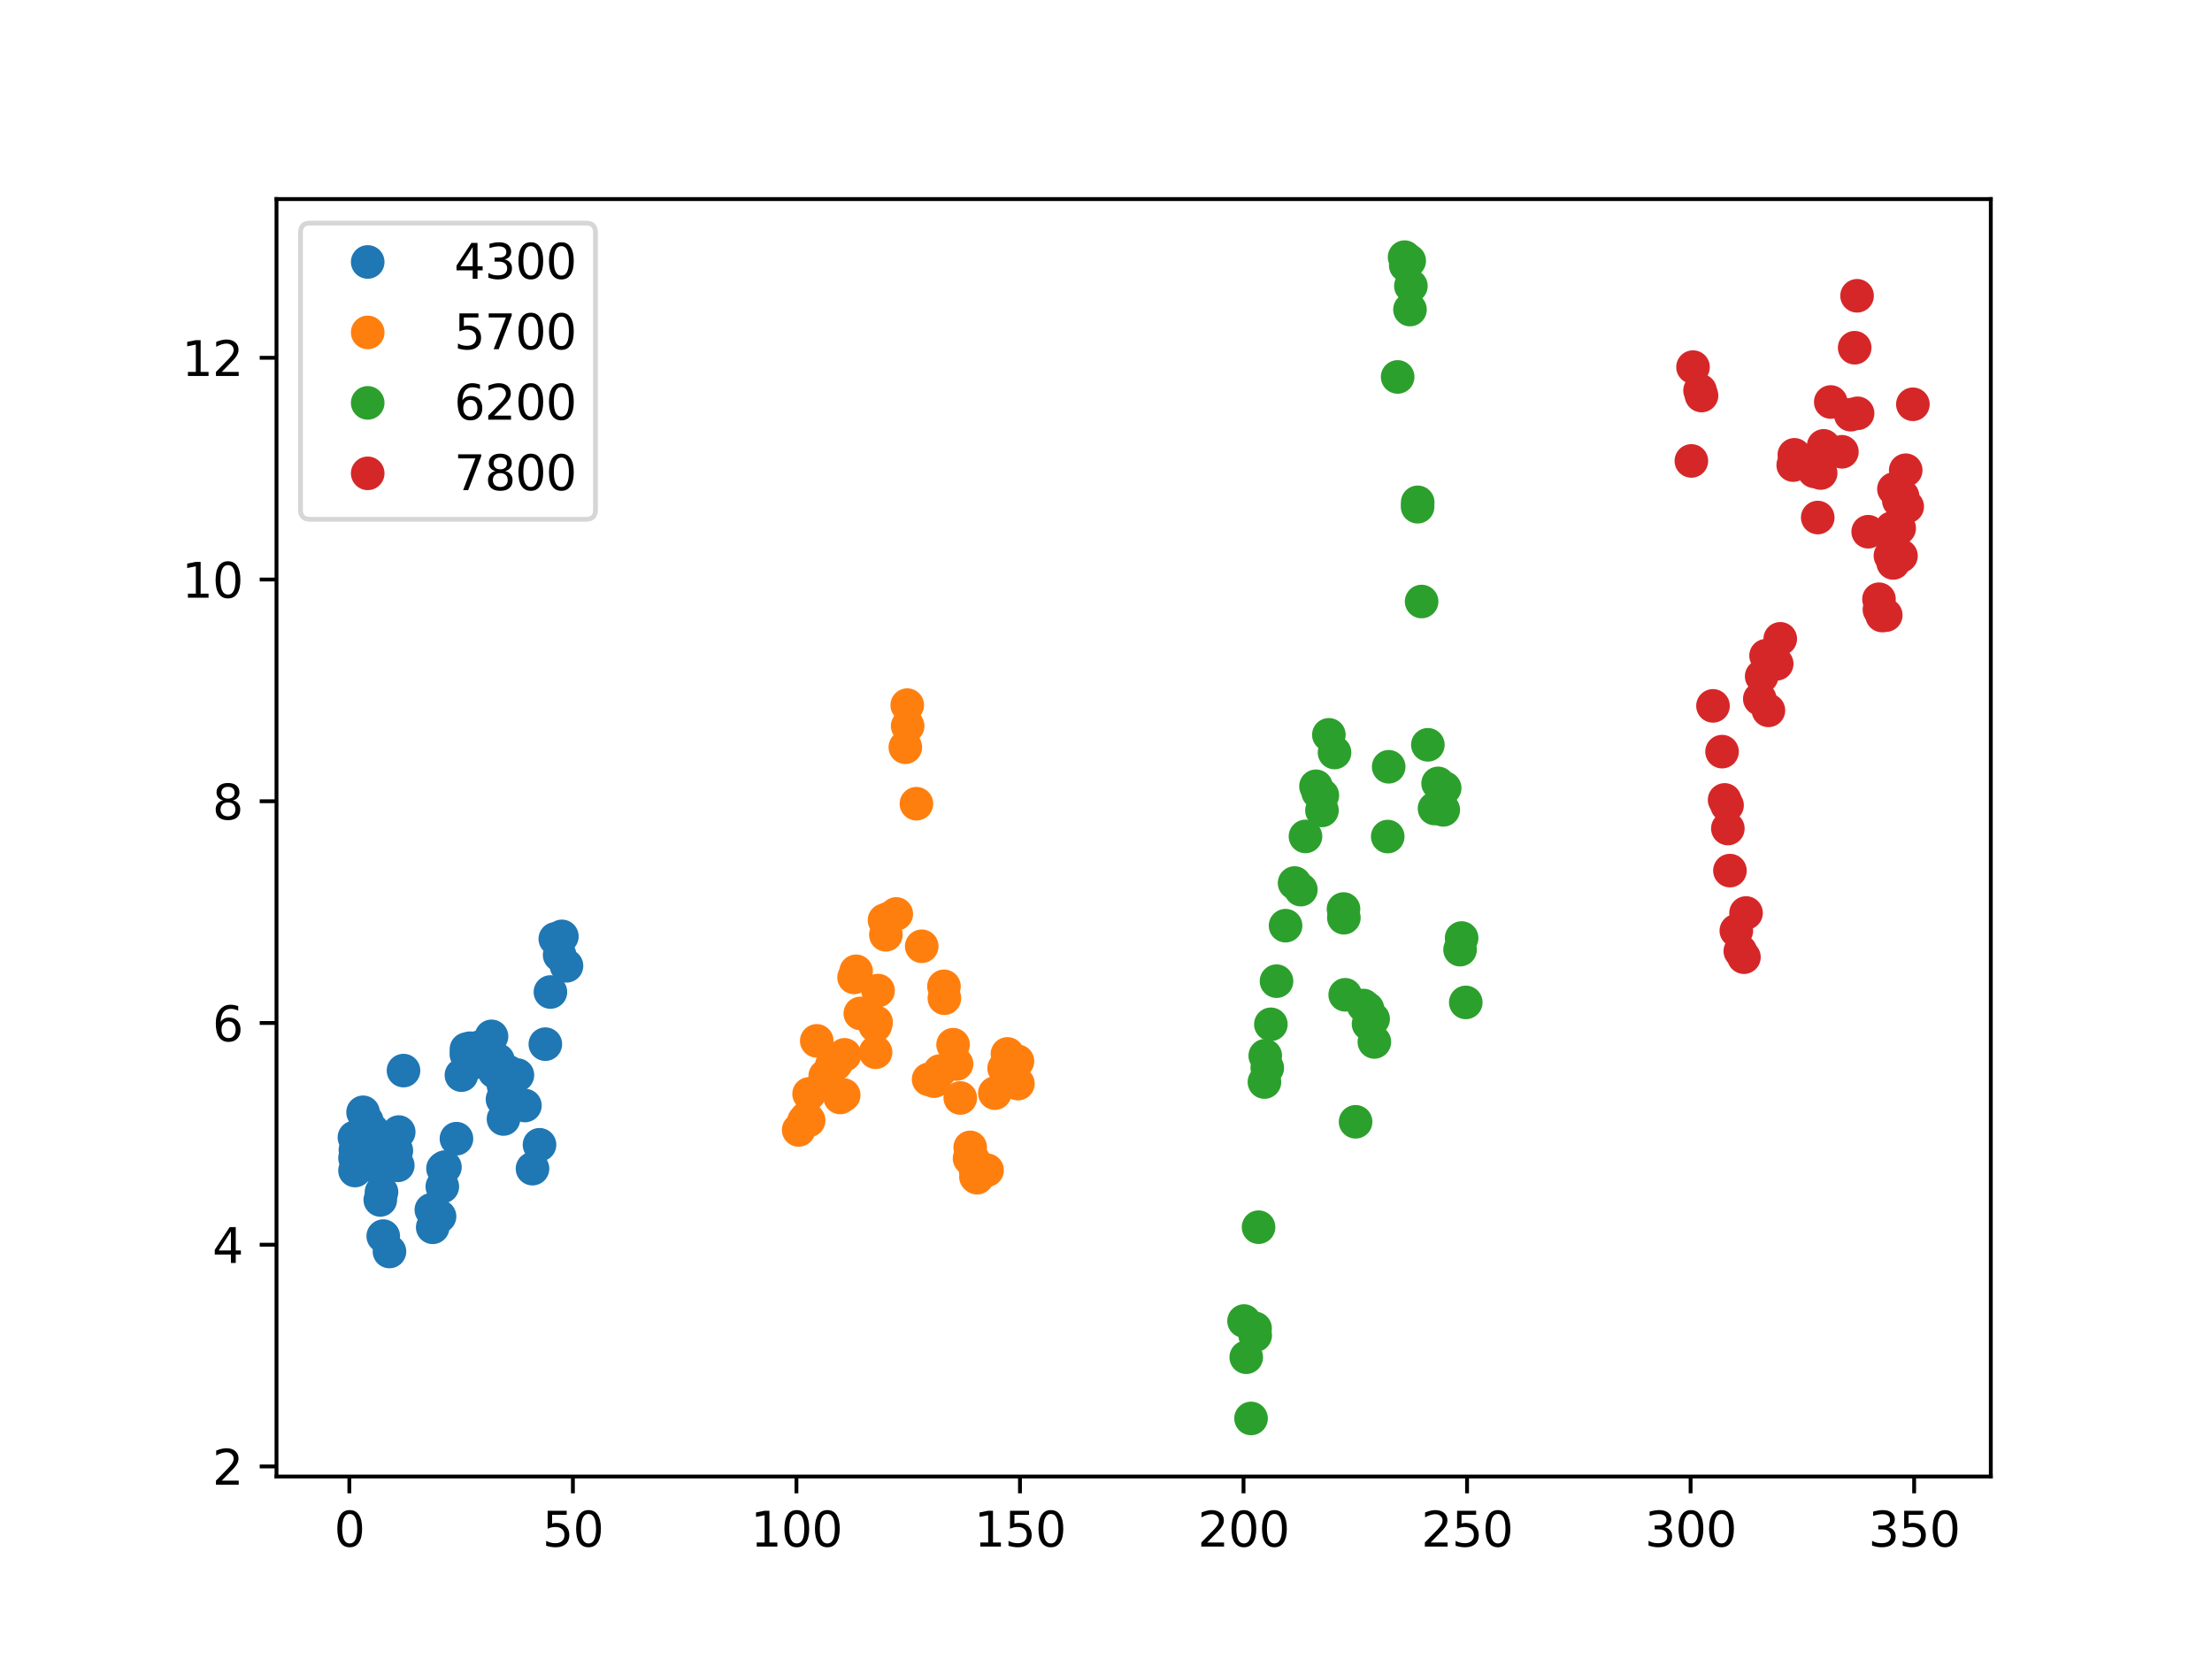 <?xml version="1.0" encoding="utf-8" standalone="no"?>
<!DOCTYPE svg PUBLIC "-//W3C//DTD SVG 1.1//EN"
  "http://www.w3.org/Graphics/SVG/1.1/DTD/svg11.dtd">
<svg xmlns:xlink="http://www.w3.org/1999/xlink" width="460.8pt" height="345.6pt" viewBox="0 0 460.8 345.6" xmlns="http://www.w3.org/2000/svg" version="1.1">
 <defs>
  <style type="text/css">*{stroke-linejoin: round; stroke-linecap: butt}</style>
 </defs>
 <g id="figure_1">
  <g id="patch_1">
   <path d="M 0 345.6 
L 460.8 345.6 
L 460.8 0 
L 0 0 
z
" style="fill: #ffffff"/>
  </g>
  <g id="axes_1">
   <g id="patch_2">
    <path d="M 57.6 307.584 
L 414.72 307.584 
L 414.72 41.472 
L 57.6 41.472 
z
" style="fill: #ffffff"/>
   </g>
   <g id="matplotlib.axis_1">
    <g id="xtick_1">
     <g id="line2d_1">
      <defs>
       <path id="m043bc7755e" d="M 0 0 
L 0 3.5 
" style="stroke: #000000; stroke-width: 0.8"/>
      </defs>
      <g>
       <use xlink:href="#m043bc7755e" x="72.776" y="307.584" style="stroke: #000000; stroke-width: 0.8"/>
      </g>
     </g>
     <g id="text_1">
      <!-- 0 -->
      <g transform="translate(69.595 322.182)scale(0.1 -0.1)">
       <defs>
        <path id="DejaVuSans-30" d="M 2034 4250 
Q 1547 4250 1301 3770 
Q 1056 3291 1056 2328 
Q 1056 1369 1301 889 
Q 1547 409 2034 409 
Q 2525 409 2770 889 
Q 3016 1369 3016 2328 
Q 3016 3291 2770 3770 
Q 2525 4250 2034 4250 
z
M 2034 4750 
Q 2819 4750 3233 4129 
Q 3647 3509 3647 2328 
Q 3647 1150 3233 529 
Q 2819 -91 2034 -91 
Q 1250 -91 836 529 
Q 422 1150 422 2328 
Q 422 3509 836 4129 
Q 1250 4750 2034 4750 
z
" transform="scale(0.016)"/>
       </defs>
       <use xlink:href="#DejaVuSans-30"/>
      </g>
     </g>
    </g>
    <g id="xtick_2">
     <g id="line2d_2">
      <g>
       <use xlink:href="#m043bc7755e" x="119.344" y="307.584" style="stroke: #000000; stroke-width: 0.8"/>
      </g>
     </g>
     <g id="text_2">
      <!-- 50 -->
      <g transform="translate(112.981 322.182)scale(0.1 -0.1)">
       <defs>
        <path id="DejaVuSans-35" d="M 691 4666 
L 3169 4666 
L 3169 4134 
L 1269 4134 
L 1269 2991 
Q 1406 3038 1543 3061 
Q 1681 3084 1819 3084 
Q 2600 3084 3056 2656 
Q 3513 2228 3513 1497 
Q 3513 744 3044 326 
Q 2575 -91 1722 -91 
Q 1428 -91 1123 -41 
Q 819 9 494 109 
L 494 744 
Q 775 591 1075 516 
Q 1375 441 1709 441 
Q 2250 441 2565 725 
Q 2881 1009 2881 1497 
Q 2881 1984 2565 2268 
Q 2250 2553 1709 2553 
Q 1456 2553 1204 2497 
Q 953 2441 691 2322 
L 691 4666 
z
" transform="scale(0.016)"/>
       </defs>
       <use xlink:href="#DejaVuSans-35"/>
       <use xlink:href="#DejaVuSans-30" x="63.623"/>
      </g>
     </g>
    </g>
    <g id="xtick_3">
     <g id="line2d_3">
      <g>
       <use xlink:href="#m043bc7755e" x="165.912" y="307.584" style="stroke: #000000; stroke-width: 0.8"/>
      </g>
     </g>
     <g id="text_3">
      <!-- 100 -->
      <g transform="translate(156.368 322.182)scale(0.1 -0.1)">
       <defs>
        <path id="DejaVuSans-31" d="M 794 531 
L 1825 531 
L 1825 4091 
L 703 3866 
L 703 4441 
L 1819 4666 
L 2450 4666 
L 2450 531 
L 3481 531 
L 3481 0 
L 794 0 
L 794 531 
z
" transform="scale(0.016)"/>
       </defs>
       <use xlink:href="#DejaVuSans-31"/>
       <use xlink:href="#DejaVuSans-30" x="63.623"/>
       <use xlink:href="#DejaVuSans-30" x="127.246"/>
      </g>
     </g>
    </g>
    <g id="xtick_4">
     <g id="line2d_4">
      <g>
       <use xlink:href="#m043bc7755e" x="212.48" y="307.584" style="stroke: #000000; stroke-width: 0.8"/>
      </g>
     </g>
     <g id="text_4">
      <!-- 150 -->
      <g transform="translate(202.936 322.182)scale(0.1 -0.1)">
       <use xlink:href="#DejaVuSans-31"/>
       <use xlink:href="#DejaVuSans-35" x="63.623"/>
       <use xlink:href="#DejaVuSans-30" x="127.246"/>
      </g>
     </g>
    </g>
    <g id="xtick_5">
     <g id="line2d_5">
      <g>
       <use xlink:href="#m043bc7755e" x="259.048" y="307.584" style="stroke: #000000; stroke-width: 0.8"/>
      </g>
     </g>
     <g id="text_5">
      <!-- 200 -->
      <g transform="translate(249.504 322.182)scale(0.1 -0.1)">
       <defs>
        <path id="DejaVuSans-32" d="M 1228 531 
L 3431 531 
L 3431 0 
L 469 0 
L 469 531 
Q 828 903 1448 1529 
Q 2069 2156 2228 2338 
Q 2531 2678 2651 2914 
Q 2772 3150 2772 3378 
Q 2772 3750 2511 3984 
Q 2250 4219 1831 4219 
Q 1534 4219 1204 4116 
Q 875 4013 500 3803 
L 500 4441 
Q 881 4594 1212 4672 
Q 1544 4750 1819 4750 
Q 2544 4750 2975 4387 
Q 3406 4025 3406 3419 
Q 3406 3131 3298 2873 
Q 3191 2616 2906 2266 
Q 2828 2175 2409 1742 
Q 1991 1309 1228 531 
z
" transform="scale(0.016)"/>
       </defs>
       <use xlink:href="#DejaVuSans-32"/>
       <use xlink:href="#DejaVuSans-30" x="63.623"/>
       <use xlink:href="#DejaVuSans-30" x="127.246"/>
      </g>
     </g>
    </g>
    <g id="xtick_6">
     <g id="line2d_6">
      <g>
       <use xlink:href="#m043bc7755e" x="305.615" y="307.584" style="stroke: #000000; stroke-width: 0.8"/>
      </g>
     </g>
     <g id="text_6">
      <!-- 250 -->
      <g transform="translate(296.072 322.182)scale(0.1 -0.1)">
       <use xlink:href="#DejaVuSans-32"/>
       <use xlink:href="#DejaVuSans-35" x="63.623"/>
       <use xlink:href="#DejaVuSans-30" x="127.246"/>
      </g>
     </g>
    </g>
    <g id="xtick_7">
     <g id="line2d_7">
      <g>
       <use xlink:href="#m043bc7755e" x="352.183" y="307.584" style="stroke: #000000; stroke-width: 0.8"/>
      </g>
     </g>
     <g id="text_7">
      <!-- 300 -->
      <g transform="translate(342.64 322.182)scale(0.1 -0.1)">
       <defs>
        <path id="DejaVuSans-33" d="M 2597 2516 
Q 3050 2419 3304 2112 
Q 3559 1806 3559 1356 
Q 3559 666 3084 287 
Q 2609 -91 1734 -91 
Q 1441 -91 1130 -33 
Q 819 25 488 141 
L 488 750 
Q 750 597 1062 519 
Q 1375 441 1716 441 
Q 2309 441 2620 675 
Q 2931 909 2931 1356 
Q 2931 1769 2642 2001 
Q 2353 2234 1838 2234 
L 1294 2234 
L 1294 2753 
L 1863 2753 
Q 2328 2753 2575 2939 
Q 2822 3125 2822 3475 
Q 2822 3834 2567 4026 
Q 2313 4219 1838 4219 
Q 1578 4219 1281 4162 
Q 984 4106 628 3988 
L 628 4550 
Q 988 4650 1302 4700 
Q 1616 4750 1894 4750 
Q 2613 4750 3031 4423 
Q 3450 4097 3450 3541 
Q 3450 3153 3228 2886 
Q 3006 2619 2597 2516 
z
" transform="scale(0.016)"/>
       </defs>
       <use xlink:href="#DejaVuSans-33"/>
       <use xlink:href="#DejaVuSans-30" x="63.623"/>
       <use xlink:href="#DejaVuSans-30" x="127.246"/>
      </g>
     </g>
    </g>
    <g id="xtick_8">
     <g id="line2d_8">
      <g>
       <use xlink:href="#m043bc7755e" x="398.751" y="307.584" style="stroke: #000000; stroke-width: 0.8"/>
      </g>
     </g>
     <g id="text_8">
      <!-- 350 -->
      <g transform="translate(389.207 322.182)scale(0.1 -0.1)">
       <use xlink:href="#DejaVuSans-33"/>
       <use xlink:href="#DejaVuSans-35" x="63.623"/>
       <use xlink:href="#DejaVuSans-30" x="127.246"/>
      </g>
     </g>
    </g>
   </g>
   <g id="matplotlib.axis_2">
    <g id="ytick_1">
     <g id="line2d_9">
      <defs>
       <path id="m574c2fd6d6" d="M 0 0 
L -3.5 0 
" style="stroke: #000000; stroke-width: 0.8"/>
      </defs>
      <g>
       <use xlink:href="#m574c2fd6d6" x="57.6" y="305.491" style="stroke: #000000; stroke-width: 0.8"/>
      </g>
     </g>
     <g id="text_9">
      <!-- 2 -->
      <g transform="translate(44.237 309.291)scale(0.1 -0.1)">
       <use xlink:href="#DejaVuSans-32"/>
      </g>
     </g>
    </g>
    <g id="ytick_2">
     <g id="line2d_10">
      <g>
       <use xlink:href="#m574c2fd6d6" x="57.6" y="259.299" style="stroke: #000000; stroke-width: 0.8"/>
      </g>
     </g>
     <g id="text_10">
      <!-- 4 -->
      <g transform="translate(44.237 263.098)scale(0.1 -0.1)">
       <defs>
        <path id="DejaVuSans-34" d="M 2419 4116 
L 825 1625 
L 2419 1625 
L 2419 4116 
z
M 2253 4666 
L 3047 4666 
L 3047 1625 
L 3713 1625 
L 3713 1100 
L 3047 1100 
L 3047 0 
L 2419 0 
L 2419 1100 
L 313 1100 
L 313 1709 
L 2253 4666 
z
" transform="scale(0.016)"/>
       </defs>
       <use xlink:href="#DejaVuSans-34"/>
      </g>
     </g>
    </g>
    <g id="ytick_3">
     <g id="line2d_11">
      <g>
       <use xlink:href="#m574c2fd6d6" x="57.6" y="213.106" style="stroke: #000000; stroke-width: 0.8"/>
      </g>
     </g>
     <g id="text_11">
      <!-- 6 -->
      <g transform="translate(44.237 216.905)scale(0.1 -0.1)">
       <defs>
        <path id="DejaVuSans-36" d="M 2113 2584 
Q 1688 2584 1439 2293 
Q 1191 2003 1191 1497 
Q 1191 994 1439 701 
Q 1688 409 2113 409 
Q 2538 409 2786 701 
Q 3034 994 3034 1497 
Q 3034 2003 2786 2293 
Q 2538 2584 2113 2584 
z
M 3366 4563 
L 3366 3988 
Q 3128 4100 2886 4159 
Q 2644 4219 2406 4219 
Q 1781 4219 1451 3797 
Q 1122 3375 1075 2522 
Q 1259 2794 1537 2939 
Q 1816 3084 2150 3084 
Q 2853 3084 3261 2657 
Q 3669 2231 3669 1497 
Q 3669 778 3244 343 
Q 2819 -91 2113 -91 
Q 1303 -91 875 529 
Q 447 1150 447 2328 
Q 447 3434 972 4092 
Q 1497 4750 2381 4750 
Q 2619 4750 2861 4703 
Q 3103 4656 3366 4563 
z
" transform="scale(0.016)"/>
       </defs>
       <use xlink:href="#DejaVuSans-36"/>
      </g>
     </g>
    </g>
    <g id="ytick_4">
     <g id="line2d_12">
      <g>
       <use xlink:href="#m574c2fd6d6" x="57.6" y="166.913" style="stroke: #000000; stroke-width: 0.8"/>
      </g>
     </g>
     <g id="text_12">
      <!-- 8 -->
      <g transform="translate(44.237 170.712)scale(0.1 -0.1)">
       <defs>
        <path id="DejaVuSans-38" d="M 2034 2216 
Q 1584 2216 1326 1975 
Q 1069 1734 1069 1313 
Q 1069 891 1326 650 
Q 1584 409 2034 409 
Q 2484 409 2743 651 
Q 3003 894 3003 1313 
Q 3003 1734 2745 1975 
Q 2488 2216 2034 2216 
z
M 1403 2484 
Q 997 2584 770 2862 
Q 544 3141 544 3541 
Q 544 4100 942 4425 
Q 1341 4750 2034 4750 
Q 2731 4750 3128 4425 
Q 3525 4100 3525 3541 
Q 3525 3141 3298 2862 
Q 3072 2584 2669 2484 
Q 3125 2378 3379 2068 
Q 3634 1759 3634 1313 
Q 3634 634 3220 271 
Q 2806 -91 2034 -91 
Q 1263 -91 848 271 
Q 434 634 434 1313 
Q 434 1759 690 2068 
Q 947 2378 1403 2484 
z
M 1172 3481 
Q 1172 3119 1398 2916 
Q 1625 2713 2034 2713 
Q 2441 2713 2670 2916 
Q 2900 3119 2900 3481 
Q 2900 3844 2670 4047 
Q 2441 4250 2034 4250 
Q 1625 4250 1398 4047 
Q 1172 3844 1172 3481 
z
" transform="scale(0.016)"/>
       </defs>
       <use xlink:href="#DejaVuSans-38"/>
      </g>
     </g>
    </g>
    <g id="ytick_5">
     <g id="line2d_13">
      <g>
       <use xlink:href="#m574c2fd6d6" x="57.6" y="120.72" style="stroke: #000000; stroke-width: 0.8"/>
      </g>
     </g>
     <g id="text_13">
      <!-- 10 -->
      <g transform="translate(37.875 124.52)scale(0.1 -0.1)">
       <use xlink:href="#DejaVuSans-31"/>
       <use xlink:href="#DejaVuSans-30" x="63.623"/>
      </g>
     </g>
    </g>
    <g id="ytick_6">
     <g id="line2d_14">
      <g>
       <use xlink:href="#m574c2fd6d6" x="57.6" y="74.528" style="stroke: #000000; stroke-width: 0.8"/>
      </g>
     </g>
     <g id="text_14">
      <!-- 12 -->
      <g transform="translate(37.875 78.327)scale(0.1 -0.1)">
       <use xlink:href="#DejaVuSans-31"/>
       <use xlink:href="#DejaVuSans-32" x="63.623"/>
      </g>
     </g>
    </g>
   </g>
   <g id="line2d_15">
    <defs>
     <path id="m5a6d5adff5" d="M 0 3 
C 0.796 3 1.559 2.684 2.121 2.121 
C 2.684 1.559 3 0.796 3 0 
C 3 -0.796 2.684 -1.559 2.121 -2.121 
C 1.559 -2.684 0.796 -3 0 -3 
C -0.796 -3 -1.559 -2.684 -2.121 -2.121 
C -2.684 -1.559 -3 -0.796 -3 0 
C -3 0.796 -2.684 1.559 -2.121 2.121 
C -1.559 2.684 -0.796 3 0 3 
z
" style="stroke: #1f77b4"/>
    </defs>
    <g clip-path="url(#p96b0e9f2b3)">
     <use xlink:href="#m5a6d5adff5" x="89.857" y="252.025" style="fill: #1f77b4; stroke: #1f77b4"/>
     <use xlink:href="#m5a6d5adff5" x="97.172" y="218.555" style="fill: #1f77b4; stroke: #1f77b4"/>
     <use xlink:href="#m5a6d5adff5" x="82.567" y="239.691" style="fill: #1f77b4; stroke: #1f77b4"/>
     <use xlink:href="#m5a6d5adff5" x="110.931" y="243.451" style="fill: #1f77b4; stroke: #1f77b4"/>
     <use xlink:href="#m5a6d5adff5" x="96.124" y="223.975" style="fill: #1f77b4; stroke: #1f77b4"/>
     <use xlink:href="#m5a6d5adff5" x="98.824" y="221.348" style="fill: #1f77b4; stroke: #1f77b4"/>
     <use xlink:href="#m5a6d5adff5" x="97.157" y="219.63" style="fill: #1f77b4; stroke: #1f77b4"/>
     <use xlink:href="#m5a6d5adff5" x="92.142" y="247.189" style="fill: #1f77b4; stroke: #1f77b4"/>
     <use xlink:href="#m5a6d5adff5" x="97.93" y="218.364" style="fill: #1f77b4; stroke: #1f77b4"/>
     <use xlink:href="#m5a6d5adff5" x="104.888" y="233.107" style="fill: #1f77b4; stroke: #1f77b4"/>
     <use xlink:href="#m5a6d5adff5" x="79.474" y="248.329" style="fill: #1f77b4; stroke: #1f77b4"/>
     <use xlink:href="#m5a6d5adff5" x="104.681" y="229.013" style="fill: #1f77b4; stroke: #1f77b4"/>
     <use xlink:href="#m5a6d5adff5" x="74.04" y="239.562" style="fill: #1f77b4; stroke: #1f77b4"/>
     <use xlink:href="#m5a6d5adff5" x="109.35" y="230.3" style="fill: #1f77b4; stroke: #1f77b4"/>
     <use xlink:href="#m5a6d5adff5" x="104.874" y="226.064" style="fill: #1f77b4; stroke: #1f77b4"/>
     <use xlink:href="#m5a6d5adff5" x="84.058" y="223.026" style="fill: #1f77b4; stroke: #1f77b4"/>
     <use xlink:href="#m5a6d5adff5" x="105.901" y="223.275" style="fill: #1f77b4; stroke: #1f77b4"/>
     <use xlink:href="#m5a6d5adff5" x="91.564" y="253.408" style="fill: #1f77b4; stroke: #1f77b4"/>
     <use xlink:href="#m5a6d5adff5" x="107.786" y="223.958" style="fill: #1f77b4; stroke: #1f77b4"/>
     <use xlink:href="#m5a6d5adff5" x="79.839" y="257.509" style="fill: #1f77b4; stroke: #1f77b4"/>
     <use xlink:href="#m5a6d5adff5" x="79.222" y="249.965" style="fill: #1f77b4; stroke: #1f77b4"/>
     <use xlink:href="#m5a6d5adff5" x="82.867" y="242.769" style="fill: #1f77b4; stroke: #1f77b4"/>
     <use xlink:href="#m5a6d5adff5" x="115.681" y="195.584" style="fill: #1f77b4; stroke: #1f77b4"/>
     <use xlink:href="#m5a6d5adff5" x="73.833" y="236.947" style="fill: #1f77b4; stroke: #1f77b4"/>
     <use xlink:href="#m5a6d5adff5" x="77.147" y="237.45" style="fill: #1f77b4; stroke: #1f77b4"/>
     <use xlink:href="#m5a6d5adff5" x="114.665" y="206.654" style="fill: #1f77b4; stroke: #1f77b4"/>
     <use xlink:href="#m5a6d5adff5" x="75.632" y="231.713" style="fill: #1f77b4; stroke: #1f77b4"/>
     <use xlink:href="#m5a6d5adff5" x="81.133" y="260.71" style="fill: #1f77b4; stroke: #1f77b4"/>
     <use xlink:href="#m5a6d5adff5" x="118.011" y="201.197" style="fill: #1f77b4; stroke: #1f77b4"/>
     <use xlink:href="#m5a6d5adff5" x="83.061" y="235.829" style="fill: #1f77b4; stroke: #1f77b4"/>
     <use xlink:href="#m5a6d5adff5" x="91.061" y="253.525" style="fill: #1f77b4; stroke: #1f77b4"/>
     <use xlink:href="#m5a6d5adff5" x="102.392" y="215.892" style="fill: #1f77b4; stroke: #1f77b4"/>
     <use xlink:href="#m5a6d5adff5" x="116.124" y="195.719" style="fill: #1f77b4; stroke: #1f77b4"/>
     <use xlink:href="#m5a6d5adff5" x="90.142" y="255.671" style="fill: #1f77b4; stroke: #1f77b4"/>
     <use xlink:href="#m5a6d5adff5" x="95.088" y="237.207" style="fill: #1f77b4; stroke: #1f77b4"/>
     <use xlink:href="#m5a6d5adff5" x="73.956" y="243.846" style="fill: #1f77b4; stroke: #1f77b4"/>
     <use xlink:href="#m5a6d5adff5" x="78.219" y="243.014" style="fill: #1f77b4; stroke: #1f77b4"/>
     <use xlink:href="#m5a6d5adff5" x="99.771" y="218.173" style="fill: #1f77b4; stroke: #1f77b4"/>
     <use xlink:href="#m5a6d5adff5" x="92.687" y="243.125" style="fill: #1f77b4; stroke: #1f77b4"/>
     <use xlink:href="#m5a6d5adff5" x="73.959" y="241.241" style="fill: #1f77b4; stroke: #1f77b4"/>
     <use xlink:href="#m5a6d5adff5" x="75.178" y="239.657" style="fill: #1f77b4; stroke: #1f77b4"/>
     <use xlink:href="#m5a6d5adff5" x="116.581" y="198.954" style="fill: #1f77b4; stroke: #1f77b4"/>
     <use xlink:href="#m5a6d5adff5" x="76.426" y="233.528" style="fill: #1f77b4; stroke: #1f77b4"/>
     <use xlink:href="#m5a6d5adff5" x="92.285" y="243.413" style="fill: #1f77b4; stroke: #1f77b4"/>
     <use xlink:href="#m5a6d5adff5" x="117.049" y="195.065" style="fill: #1f77b4; stroke: #1f77b4"/>
     <use xlink:href="#m5a6d5adff5" x="77.634" y="235.516" style="fill: #1f77b4; stroke: #1f77b4"/>
     <use xlink:href="#m5a6d5adff5" x="103.733" y="220.838" style="fill: #1f77b4; stroke: #1f77b4"/>
     <use xlink:href="#m5a6d5adff5" x="113.604" y="217.517" style="fill: #1f77b4; stroke: #1f77b4"/>
     <use xlink:href="#m5a6d5adff5" x="112.39" y="238.478" style="fill: #1f77b4; stroke: #1f77b4"/>
     <use xlink:href="#m5a6d5adff5" x="103.026" y="223.268" style="fill: #1f77b4; stroke: #1f77b4"/>
    </g>
   </g>
   <g id="line2d_16">
    <defs>
     <path id="mc584383d33" d="M 0 3 
C 0.796 3 1.559 2.684 2.121 2.121 
C 2.684 1.559 3 0.796 3 0 
C 3 -0.796 2.684 -1.559 2.121 -2.121 
C 1.559 -2.684 0.796 -3 0 -3 
C -0.796 -3 -1.559 -2.684 -2.121 -2.121 
C -2.684 -1.559 -3 -0.796 -3 0 
C -3 0.796 -2.684 1.559 -2.121 2.121 
C -1.559 2.684 -0.796 3 0 3 
z
" style="stroke: #ff7f0e"/>
    </defs>
    <g clip-path="url(#p96b0e9f2b3)">
     <use xlink:href="#mc584383d33" x="193.446" y="224.855" style="fill: #ff7f0e; stroke: #ff7f0e"/>
     <use xlink:href="#mc584383d33" x="184.263" y="191.699" style="fill: #ff7f0e; stroke: #ff7f0e"/>
     <use xlink:href="#mc584383d33" x="170.148" y="216.829" style="fill: #ff7f0e; stroke: #ff7f0e"/>
     <use xlink:href="#mc584383d33" x="202.876" y="241.795" style="fill: #ff7f0e; stroke: #ff7f0e"/>
     <use xlink:href="#mc584383d33" x="175.763" y="228.123" style="fill: #ff7f0e; stroke: #ff7f0e"/>
     <use xlink:href="#mc584383d33" x="202.114" y="239.021" style="fill: #ff7f0e; stroke: #ff7f0e"/>
     <use xlink:href="#mc584383d33" x="168.032" y="232.848" style="fill: #ff7f0e; stroke: #ff7f0e"/>
     <use xlink:href="#mc584383d33" x="182.395" y="219.207" style="fill: #ff7f0e; stroke: #ff7f0e"/>
     <use xlink:href="#mc584383d33" x="200.044" y="228.734" style="fill: #ff7f0e; stroke: #ff7f0e"/>
     <use xlink:href="#mc584383d33" x="167.489" y="233.502" style="fill: #ff7f0e; stroke: #ff7f0e"/>
     <use xlink:href="#mc584383d33" x="205.627" y="243.777" style="fill: #ff7f0e; stroke: #ff7f0e"/>
     <use xlink:href="#mc584383d33" x="174.097" y="221.655" style="fill: #ff7f0e; stroke: #ff7f0e"/>
     <use xlink:href="#mc584383d33" x="166.381" y="235.39" style="fill: #ff7f0e; stroke: #ff7f0e"/>
     <use xlink:href="#mc584383d33" x="182.331" y="213.668" style="fill: #ff7f0e; stroke: #ff7f0e"/>
     <use xlink:href="#mc584383d33" x="203.167" y="243.444" style="fill: #ff7f0e; stroke: #ff7f0e"/>
     <use xlink:href="#mc584383d33" x="194.579" y="225.22" style="fill: #ff7f0e; stroke: #ff7f0e"/>
     <use xlink:href="#mc584383d33" x="184.545" y="194.741" style="fill: #ff7f0e; stroke: #ff7f0e"/>
     <use xlink:href="#mc584383d33" x="179.219" y="211.119" style="fill: #ff7f0e; stroke: #ff7f0e"/>
     <use xlink:href="#mc584383d33" x="203.548" y="245.338" style="fill: #ff7f0e; stroke: #ff7f0e"/>
     <use xlink:href="#mc584383d33" x="203.307" y="245.148" style="fill: #ff7f0e; stroke: #ff7f0e"/>
     <use xlink:href="#mc584383d33" x="177.923" y="203.612" style="fill: #ff7f0e; stroke: #ff7f0e"/>
     <use xlink:href="#mc584383d33" x="198.543" y="217.627" style="fill: #ff7f0e; stroke: #ff7f0e"/>
     <use xlink:href="#mc584383d33" x="182.507" y="212.946" style="fill: #ff7f0e; stroke: #ff7f0e"/>
     <use xlink:href="#mc584383d33" x="190.907" y="167.431" style="fill: #ff7f0e; stroke: #ff7f0e"/>
     <use xlink:href="#mc584383d33" x="196.645" y="205.47" style="fill: #ff7f0e; stroke: #ff7f0e"/>
     <use xlink:href="#mc584383d33" x="212.051" y="225.737" style="fill: #ff7f0e; stroke: #ff7f0e"/>
     <use xlink:href="#mc584383d33" x="207.243" y="227.716" style="fill: #ff7f0e; stroke: #ff7f0e"/>
     <use xlink:href="#mc584383d33" x="185.252" y="191.284" style="fill: #ff7f0e; stroke: #ff7f0e"/>
     <use xlink:href="#mc584383d33" x="189.082" y="151.237" style="fill: #ff7f0e; stroke: #ff7f0e"/>
     <use xlink:href="#mc584383d33" x="175.034" y="228.626" style="fill: #ff7f0e; stroke: #ff7f0e"/>
     <use xlink:href="#mc584383d33" x="204.264" y="244.35" style="fill: #ff7f0e; stroke: #ff7f0e"/>
     <use xlink:href="#mc584383d33" x="173.295" y="221.855" style="fill: #ff7f0e; stroke: #ff7f0e"/>
     <use xlink:href="#mc584383d33" x="171.908" y="224.146" style="fill: #ff7f0e; stroke: #ff7f0e"/>
     <use xlink:href="#mc584383d33" x="209.871" y="219.549" style="fill: #ff7f0e; stroke: #ff7f0e"/>
     <use xlink:href="#mc584383d33" x="182.918" y="206.353" style="fill: #ff7f0e; stroke: #ff7f0e"/>
     <use xlink:href="#mc584383d33" x="201.974" y="241.32" style="fill: #ff7f0e; stroke: #ff7f0e"/>
     <use xlink:href="#mc584383d33" x="211.958" y="221.071" style="fill: #ff7f0e; stroke: #ff7f0e"/>
     <use xlink:href="#mc584383d33" x="195.824" y="223.107" style="fill: #ff7f0e; stroke: #ff7f0e"/>
     <use xlink:href="#mc584383d33" x="196.738" y="207.949" style="fill: #ff7f0e; stroke: #ff7f0e"/>
     <use xlink:href="#mc584383d33" x="188.598" y="155.66" style="fill: #ff7f0e; stroke: #ff7f0e"/>
     <use xlink:href="#mc584383d33" x="168.55" y="227.877" style="fill: #ff7f0e; stroke: #ff7f0e"/>
     <use xlink:href="#mc584383d33" x="168.461" y="233.416" style="fill: #ff7f0e; stroke: #ff7f0e"/>
     <use xlink:href="#mc584383d33" x="199.274" y="221.642" style="fill: #ff7f0e; stroke: #ff7f0e"/>
     <use xlink:href="#mc584383d33" x="192.015" y="197.126" style="fill: #ff7f0e; stroke: #ff7f0e"/>
     <use xlink:href="#mc584383d33" x="209.177" y="222.535" style="fill: #ff7f0e; stroke: #ff7f0e"/>
     <use xlink:href="#mc584383d33" x="175.941" y="219.746" style="fill: #ff7f0e; stroke: #ff7f0e"/>
     <use xlink:href="#mc584383d33" x="188.994" y="146.891" style="fill: #ff7f0e; stroke: #ff7f0e"/>
     <use xlink:href="#mc584383d33" x="172.478" y="224.382" style="fill: #ff7f0e; stroke: #ff7f0e"/>
     <use xlink:href="#mc584383d33" x="178.343" y="202.34" style="fill: #ff7f0e; stroke: #ff7f0e"/>
     <use xlink:href="#mc584383d33" x="186.71" y="190.389" style="fill: #ff7f0e; stroke: #ff7f0e"/>
    </g>
   </g>
   <g id="line2d_17">
    <defs>
     <path id="m803aa3d524" d="M 0 3 
C 0.796 3 1.559 2.684 2.121 2.121 
C 2.684 1.559 3 0.796 3 0 
C 3 -0.796 2.684 -1.559 2.121 -2.121 
C 1.559 -2.684 0.796 -3 0 -3 
C -0.796 -3 -1.559 -2.684 -2.121 -2.121 
C -2.684 -1.559 -3 -0.796 -3 0 
C -3 0.796 -2.684 1.559 -2.121 2.121 
C -1.559 2.684 -0.796 3 0 3 
z
" style="stroke: #2ca02c"/>
    </defs>
    <g clip-path="url(#p96b0e9f2b3)">
     <use xlink:href="#m803aa3d524" x="275.388" y="168.825" style="fill: #2ca02c; stroke: #2ca02c"/>
     <use xlink:href="#m803aa3d524" x="298.837" y="168.427" style="fill: #2ca02c; stroke: #2ca02c"/>
     <use xlink:href="#m803aa3d524" x="261.457" y="276.73" style="fill: #2ca02c; stroke: #2ca02c"/>
     <use xlink:href="#m803aa3d524" x="264.746" y="213.382" style="fill: #2ca02c; stroke: #2ca02c"/>
     <use xlink:href="#m803aa3d524" x="260.616" y="295.488" style="fill: #2ca02c; stroke: #2ca02c"/>
     <use xlink:href="#m803aa3d524" x="296.148" y="125.31" style="fill: #2ca02c; stroke: #2ca02c"/>
     <use xlink:href="#m803aa3d524" x="282.396" y="233.692" style="fill: #2ca02c; stroke: #2ca02c"/>
     <use xlink:href="#m803aa3d524" x="276.827" y="153.081" style="fill: #2ca02c; stroke: #2ca02c"/>
     <use xlink:href="#m803aa3d524" x="300.952" y="164.171" style="fill: #2ca02c; stroke: #2ca02c"/>
     <use xlink:href="#m803aa3d524" x="262.182" y="255.648" style="fill: #2ca02c; stroke: #2ca02c"/>
     <use xlink:href="#m803aa3d524" x="274.581" y="165.041" style="fill: #2ca02c; stroke: #2ca02c"/>
     <use xlink:href="#m803aa3d524" x="292.843" y="55.278" style="fill: #2ca02c; stroke: #2ca02c"/>
     <use xlink:href="#m803aa3d524" x="263.992" y="222.476" style="fill: #2ca02c; stroke: #2ca02c"/>
     <use xlink:href="#m803aa3d524" x="271.955" y="174.242" style="fill: #2ca02c; stroke: #2ca02c"/>
     <use xlink:href="#m803aa3d524" x="293.726" y="64.485" style="fill: #2ca02c; stroke: #2ca02c"/>
     <use xlink:href="#m803aa3d524" x="267.805" y="192.836" style="fill: #2ca02c; stroke: #2ca02c"/>
     <use xlink:href="#m803aa3d524" x="259.159" y="275.199" style="fill: #2ca02c; stroke: #2ca02c"/>
     <use xlink:href="#m803aa3d524" x="299.584" y="163.197" style="fill: #2ca02c; stroke: #2ca02c"/>
     <use xlink:href="#m803aa3d524" x="304.483" y="195.41" style="fill: #2ca02c; stroke: #2ca02c"/>
     <use xlink:href="#m803aa3d524" x="295.312" y="105.557" style="fill: #2ca02c; stroke: #2ca02c"/>
     <use xlink:href="#m803aa3d524" x="269.687" y="183.951" style="fill: #2ca02c; stroke: #2ca02c"/>
     <use xlink:href="#m803aa3d524" x="284.711" y="210.137" style="fill: #2ca02c; stroke: #2ca02c"/>
     <use xlink:href="#m803aa3d524" x="270.991" y="185.326" style="fill: #2ca02c; stroke: #2ca02c"/>
     <use xlink:href="#m803aa3d524" x="265.923" y="204.397" style="fill: #2ca02c; stroke: #2ca02c"/>
     <use xlink:href="#m803aa3d524" x="297.449" y="155.157" style="fill: #2ca02c; stroke: #2ca02c"/>
     <use xlink:href="#m803aa3d524" x="261.481" y="278.172" style="fill: #2ca02c; stroke: #2ca02c"/>
     <use xlink:href="#m803aa3d524" x="291.156" y="78.524" style="fill: #2ca02c; stroke: #2ca02c"/>
     <use xlink:href="#m803aa3d524" x="284.866" y="210.129" style="fill: #2ca02c; stroke: #2ca02c"/>
     <use xlink:href="#m803aa3d524" x="259.614" y="282.738" style="fill: #2ca02c; stroke: #2ca02c"/>
     <use xlink:href="#m803aa3d524" x="293.564" y="54.33" style="fill: #2ca02c; stroke: #2ca02c"/>
     <use xlink:href="#m803aa3d524" x="305.35" y="208.821" style="fill: #2ca02c; stroke: #2ca02c"/>
     <use xlink:href="#m803aa3d524" x="285.094" y="213.303" style="fill: #2ca02c; stroke: #2ca02c"/>
     <use xlink:href="#m803aa3d524" x="286.049" y="212.27" style="fill: #2ca02c; stroke: #2ca02c"/>
     <use xlink:href="#m803aa3d524" x="289.089" y="174.27" style="fill: #2ca02c; stroke: #2ca02c"/>
     <use xlink:href="#m803aa3d524" x="292.603" y="53.568" style="fill: #2ca02c; stroke: #2ca02c"/>
     <use xlink:href="#m803aa3d524" x="275.469" y="165.687" style="fill: #2ca02c; stroke: #2ca02c"/>
     <use xlink:href="#m803aa3d524" x="278.009" y="156.762" style="fill: #2ca02c; stroke: #2ca02c"/>
     <use xlink:href="#m803aa3d524" x="304.157" y="197.832" style="fill: #2ca02c; stroke: #2ca02c"/>
     <use xlink:href="#m803aa3d524" x="279.953" y="191.176" style="fill: #2ca02c; stroke: #2ca02c"/>
     <use xlink:href="#m803aa3d524" x="289.286" y="159.732" style="fill: #2ca02c; stroke: #2ca02c"/>
     <use xlink:href="#m803aa3d524" x="274.142" y="163.796" style="fill: #2ca02c; stroke: #2ca02c"/>
     <use xlink:href="#m803aa3d524" x="300.658" y="168.708" style="fill: #2ca02c; stroke: #2ca02c"/>
     <use xlink:href="#m803aa3d524" x="295.335" y="104.646" style="fill: #2ca02c; stroke: #2ca02c"/>
     <use xlink:href="#m803aa3d524" x="263.407" y="225.411" style="fill: #2ca02c; stroke: #2ca02c"/>
     <use xlink:href="#m803aa3d524" x="263.576" y="219.923" style="fill: #2ca02c; stroke: #2ca02c"/>
     <use xlink:href="#m803aa3d524" x="279.877" y="189.366" style="fill: #2ca02c; stroke: #2ca02c"/>
     <use xlink:href="#m803aa3d524" x="293.913" y="59.571" style="fill: #2ca02c; stroke: #2ca02c"/>
     <use xlink:href="#m803aa3d524" x="286.305" y="217.056" style="fill: #2ca02c; stroke: #2ca02c"/>
     <use xlink:href="#m803aa3d524" x="284.028" y="209.465" style="fill: #2ca02c; stroke: #2ca02c"/>
     <use xlink:href="#m803aa3d524" x="280.23" y="207.235" style="fill: #2ca02c; stroke: #2ca02c"/>
    </g>
   </g>
   <g id="line2d_18">
    <defs>
     <path id="m821017ce84" d="M 0 3 
C 0.796 3 1.559 2.684 2.121 2.121 
C 2.684 1.559 3 0.796 3 0 
C 3 -0.796 2.684 -1.559 2.121 -2.121 
C 1.559 -2.684 0.796 -3 0 -3 
C -0.796 -3 -1.559 -2.684 -2.121 -2.121 
C -2.684 -1.559 -3 -0.796 -3 0 
C -3 0.796 -2.684 1.559 -2.121 2.121 
C -1.559 2.684 -0.796 3 0 3 
z
" style="stroke: #d62728"/>
    </defs>
    <g clip-path="url(#p96b0e9f2b3)">
     <use xlink:href="#m821017ce84" x="360.377" y="181.364" style="fill: #d62728; stroke: #d62728"/>
     <use xlink:href="#m821017ce84" x="385.539" y="86.392" style="fill: #d62728; stroke: #d62728"/>
     <use xlink:href="#m821017ce84" x="395.637" y="110.041" style="fill: #d62728; stroke: #d62728"/>
     <use xlink:href="#m821017ce84" x="379.899" y="92.885" style="fill: #d62728; stroke: #d62728"/>
     <use xlink:href="#m821017ce84" x="352.686" y="76.475" style="fill: #d62728; stroke: #d62728"/>
     <use xlink:href="#m821017ce84" x="396.007" y="115.802" style="fill: #d62728; stroke: #d62728"/>
     <use xlink:href="#m821017ce84" x="391.427" y="124.831" style="fill: #d62728; stroke: #d62728"/>
     <use xlink:href="#m821017ce84" x="370.86" y="133.08" style="fill: #d62728; stroke: #d62728"/>
     <use xlink:href="#m821017ce84" x="361.712" y="193.885" style="fill: #d62728; stroke: #d62728"/>
     <use xlink:href="#m821017ce84" x="394.539" y="101.874" style="fill: #d62728; stroke: #d62728"/>
     <use xlink:href="#m821017ce84" x="377.965" y="98.194" style="fill: #d62728; stroke: #d62728"/>
     <use xlink:href="#m821017ce84" x="392.84" y="128.146" style="fill: #d62728; stroke: #d62728"/>
     <use xlink:href="#m821017ce84" x="363.733" y="190.194" style="fill: #d62728; stroke: #d62728"/>
     <use xlink:href="#m821017ce84" x="362.54" y="198.141" style="fill: #d62728; stroke: #d62728"/>
     <use xlink:href="#m821017ce84" x="366.991" y="140.888" style="fill: #d62728; stroke: #d62728"/>
     <use xlink:href="#m821017ce84" x="393.81" y="115.764" style="fill: #d62728; stroke: #d62728"/>
     <use xlink:href="#m821017ce84" x="367.905" y="136.59" style="fill: #d62728; stroke: #d62728"/>
     <use xlink:href="#m821017ce84" x="359.269" y="166.637" style="fill: #d62728; stroke: #d62728"/>
     <use xlink:href="#m821017ce84" x="366.601" y="145.589" style="fill: #d62728; stroke: #d62728"/>
     <use xlink:href="#m821017ce84" x="354.15" y="81.355" style="fill: #d62728; stroke: #d62728"/>
     <use xlink:href="#m821017ce84" x="373.797" y="94.752" style="fill: #d62728; stroke: #d62728"/>
     <use xlink:href="#m821017ce84" x="356.847" y="147.047" style="fill: #d62728; stroke: #d62728"/>
     <use xlink:href="#m821017ce84" x="397.306" y="105.526" style="fill: #d62728; stroke: #d62728"/>
     <use xlink:href="#m821017ce84" x="352.343" y="96.02" style="fill: #d62728; stroke: #d62728"/>
     <use xlink:href="#m821017ce84" x="386.862" y="61.618" style="fill: #d62728; stroke: #d62728"/>
     <use xlink:href="#m821017ce84" x="395.559" y="104.309" style="fill: #d62728; stroke: #d62728"/>
     <use xlink:href="#m821017ce84" x="394.08" y="110.035" style="fill: #d62728; stroke: #d62728"/>
     <use xlink:href="#m821017ce84" x="363.295" y="199.396" style="fill: #d62728; stroke: #d62728"/>
     <use xlink:href="#m821017ce84" x="395.988" y="102.973" style="fill: #d62728; stroke: #d62728"/>
     <use xlink:href="#m821017ce84" x="359.943" y="172.598" style="fill: #d62728; stroke: #d62728"/>
     <use xlink:href="#m821017ce84" x="398.487" y="84.221" style="fill: #d62728; stroke: #d62728"/>
     <use xlink:href="#m821017ce84" x="391.519" y="127.003" style="fill: #d62728; stroke: #d62728"/>
     <use xlink:href="#m821017ce84" x="383.703" y="94.119" style="fill: #d62728; stroke: #d62728"/>
     <use xlink:href="#m821017ce84" x="359.777" y="167.753" style="fill: #d62728; stroke: #d62728"/>
     <use xlink:href="#m821017ce84" x="379.279" y="98.54" style="fill: #d62728; stroke: #d62728"/>
     <use xlink:href="#m821017ce84" x="368.395" y="147.983" style="fill: #d62728; stroke: #d62728"/>
     <use xlink:href="#m821017ce84" x="389.18" y="110.768" style="fill: #d62728; stroke: #d62728"/>
     <use xlink:href="#m821017ce84" x="358.736" y="156.58" style="fill: #d62728; stroke: #d62728"/>
     <use xlink:href="#m821017ce84" x="396.34" y="103.373" style="fill: #d62728; stroke: #d62728"/>
     <use xlink:href="#m821017ce84" x="381.381" y="83.745" style="fill: #d62728; stroke: #d62728"/>
     <use xlink:href="#m821017ce84" x="386.363" y="72.439" style="fill: #d62728; stroke: #d62728"/>
     <use xlink:href="#m821017ce84" x="394.787" y="109.854" style="fill: #d62728; stroke: #d62728"/>
     <use xlink:href="#m821017ce84" x="394.387" y="117.268" style="fill: #d62728; stroke: #d62728"/>
     <use xlink:href="#m821017ce84" x="386.968" y="86.102" style="fill: #d62728; stroke: #d62728"/>
     <use xlink:href="#m821017ce84" x="370.122" y="138.278" style="fill: #d62728; stroke: #d62728"/>
     <use xlink:href="#m821017ce84" x="378.669" y="107.814" style="fill: #d62728; stroke: #d62728"/>
     <use xlink:href="#m821017ce84" x="396.995" y="97.958" style="fill: #d62728; stroke: #d62728"/>
     <use xlink:href="#m821017ce84" x="373.563" y="96.888" style="fill: #d62728; stroke: #d62728"/>
     <use xlink:href="#m821017ce84" x="392.08" y="128.223" style="fill: #d62728; stroke: #d62728"/>
     <use xlink:href="#m821017ce84" x="354.459" y="82.398" style="fill: #d62728; stroke: #d62728"/>
    </g>
   </g>
   <g id="patch_3">
    <path d="M 57.6 307.584 
L 57.6 41.472 
" style="fill: none; stroke: #000000; stroke-width: 0.8; stroke-linejoin: miter; stroke-linecap: square"/>
   </g>
   <g id="patch_4">
    <path d="M 414.72 307.584 
L 414.72 41.472 
" style="fill: none; stroke: #000000; stroke-width: 0.8; stroke-linejoin: miter; stroke-linecap: square"/>
   </g>
   <g id="patch_5">
    <path d="M 57.6 307.584 
L 414.72 307.584 
" style="fill: none; stroke: #000000; stroke-width: 0.8; stroke-linejoin: miter; stroke-linecap: square"/>
   </g>
   <g id="patch_6">
    <path d="M 57.6 41.472 
L 414.72 41.472 
" style="fill: none; stroke: #000000; stroke-width: 0.8; stroke-linejoin: miter; stroke-linecap: square"/>
   </g>
   <g id="legend_1">
    <g id="patch_7">
     <path d="M 64.6 108.184 
L 122.05 108.184 
Q 124.05 108.184 124.05 106.184 
L 124.05 48.472 
Q 124.05 46.472 122.05 46.472 
L 64.6 46.472 
Q 62.6 46.472 62.6 48.472 
L 62.6 106.184 
Q 62.6 108.184 64.6 108.184 
z
" style="fill: #ffffff; opacity: 0.8; stroke: #cccccc; stroke-linejoin: miter"/>
    </g>
    <g id="line2d_19">
     <g>
      <use xlink:href="#m5a6d5adff5" x="76.6" y="54.57" style="fill: #1f77b4; stroke: #1f77b4"/>
     </g>
    </g>
    <g id="text_15">
     <!-- 4300 -->
     <g transform="translate(94.6 58.07)scale(0.1 -0.1)">
      <use xlink:href="#DejaVuSans-34"/>
      <use xlink:href="#DejaVuSans-33" x="63.623"/>
      <use xlink:href="#DejaVuSans-30" x="127.246"/>
      <use xlink:href="#DejaVuSans-30" x="190.869"/>
     </g>
    </g>
    <g id="line2d_20">
     <g>
      <use xlink:href="#mc584383d33" x="76.6" y="69.249" style="fill: #ff7f0e; stroke: #ff7f0e"/>
     </g>
    </g>
    <g id="text_16">
     <!-- 5700 -->
     <g transform="translate(94.6 72.749)scale(0.1 -0.1)">
      <defs>
       <path id="DejaVuSans-37" d="M 525 4666 
L 3525 4666 
L 3525 4397 
L 1831 0 
L 1172 0 
L 2766 4134 
L 525 4134 
L 525 4666 
z
" transform="scale(0.016)"/>
      </defs>
      <use xlink:href="#DejaVuSans-35"/>
      <use xlink:href="#DejaVuSans-37" x="63.623"/>
      <use xlink:href="#DejaVuSans-30" x="127.246"/>
      <use xlink:href="#DejaVuSans-30" x="190.869"/>
     </g>
    </g>
    <g id="line2d_21">
     <g>
      <use xlink:href="#m803aa3d524" x="76.6" y="83.927" style="fill: #2ca02c; stroke: #2ca02c"/>
     </g>
    </g>
    <g id="text_17">
     <!-- 6200 -->
     <g transform="translate(94.6 87.427)scale(0.1 -0.1)">
      <use xlink:href="#DejaVuSans-36"/>
      <use xlink:href="#DejaVuSans-32" x="63.623"/>
      <use xlink:href="#DejaVuSans-30" x="127.246"/>
      <use xlink:href="#DejaVuSans-30" x="190.869"/>
     </g>
    </g>
    <g id="line2d_22">
     <g>
      <use xlink:href="#m821017ce84" x="76.6" y="98.605" style="fill: #d62728; stroke: #d62728"/>
     </g>
    </g>
    <g id="text_18">
     <!-- 7800 -->
     <g transform="translate(94.6 102.105)scale(0.1 -0.1)">
      <use xlink:href="#DejaVuSans-37"/>
      <use xlink:href="#DejaVuSans-38" x="63.623"/>
      <use xlink:href="#DejaVuSans-30" x="127.246"/>
      <use xlink:href="#DejaVuSans-30" x="190.869"/>
     </g>
    </g>
   </g>
  </g>
 </g>
 <defs>
  <clipPath id="p96b0e9f2b3">
   <rect x="57.6" y="41.472" width="357.12" height="266.112"/>
  </clipPath>
 </defs>
</svg>

